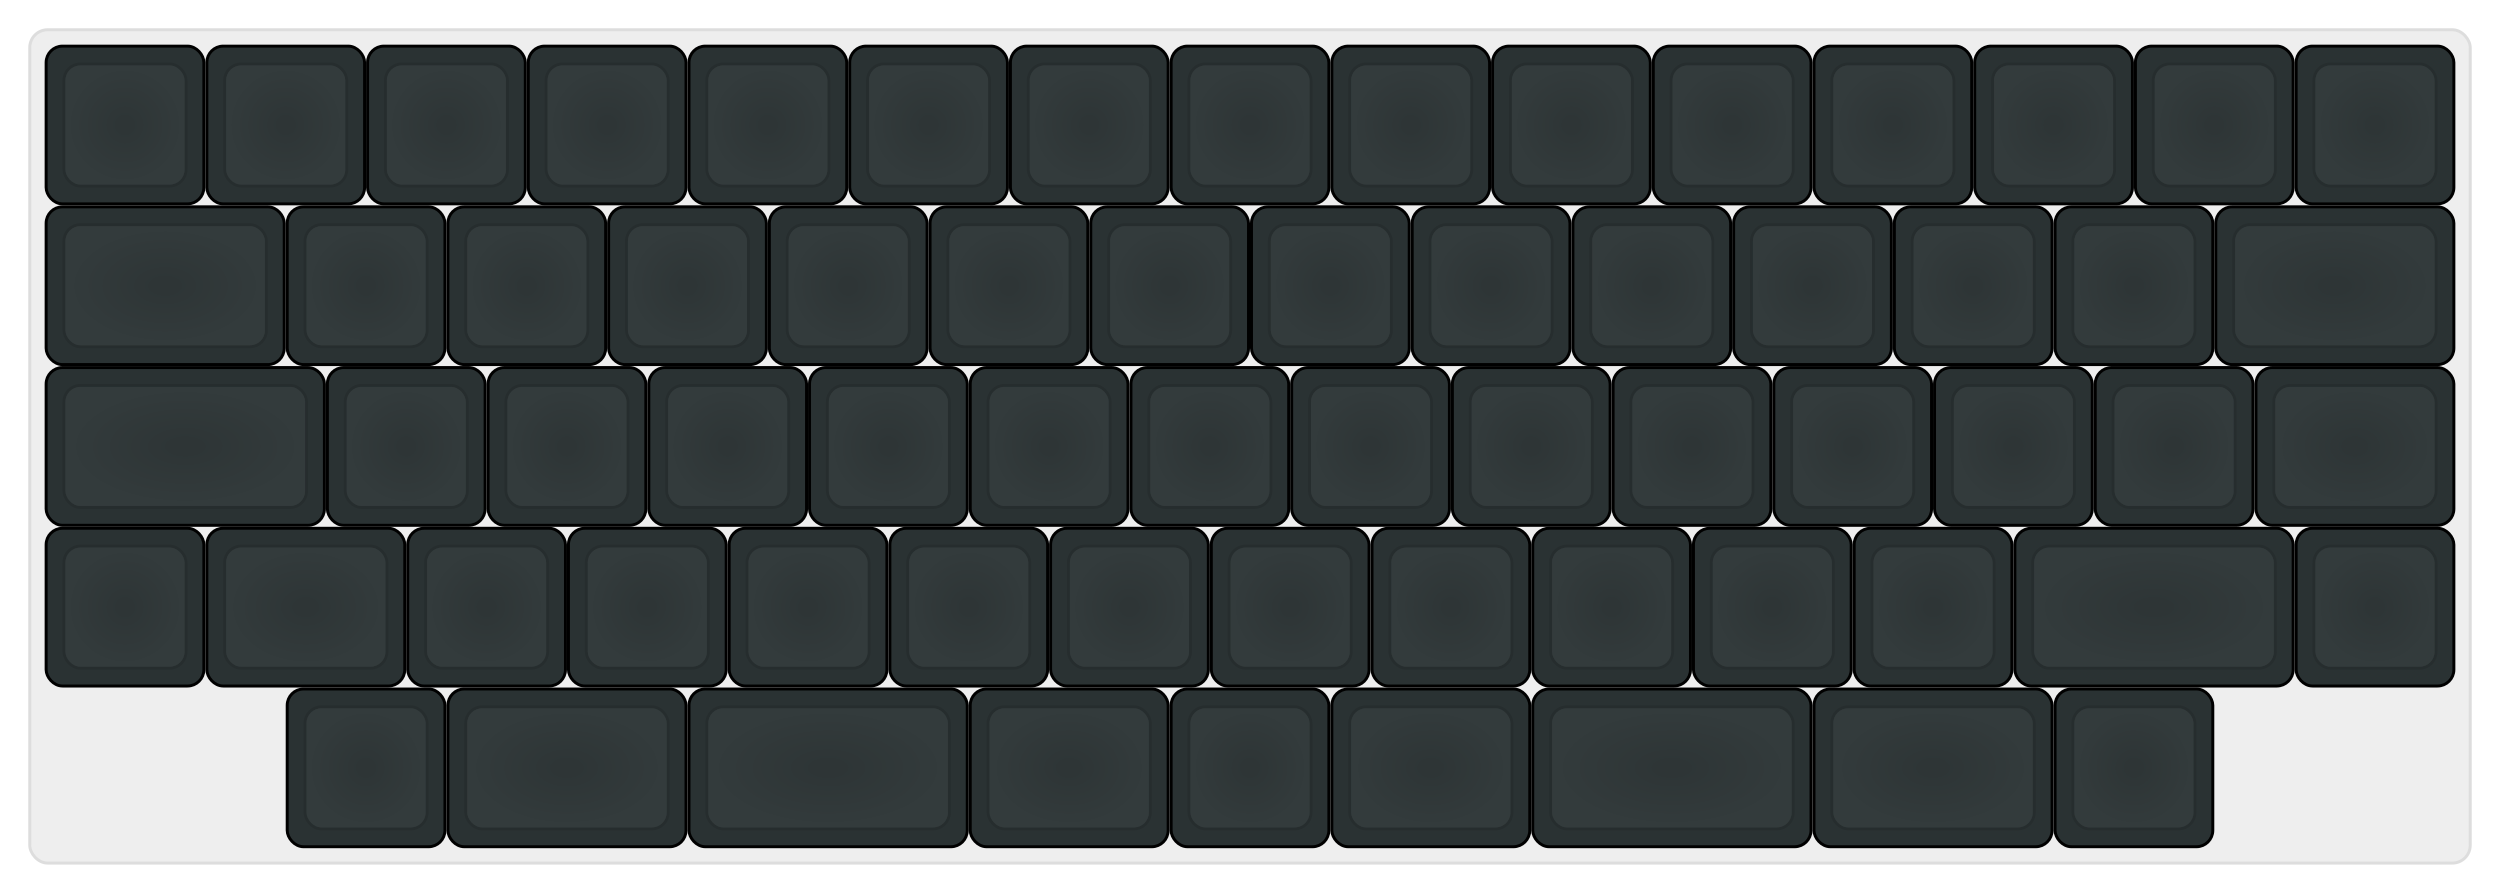 
  <svg width='840px'
       height='300px'
       viewBox='0 0 840 300'
       xmlns='http://www.w3.org/2000/svg'
       xmlns:xlink="http://www.w3.org/1999/xlink">

    <style type='text/css'>
    .keycap .border { stroke: black; stroke-width: 2; }
    .keycap .inner.border { stroke: rgba(0,0,0,.1); }
    </style>
    <defs>
      <linearGradient id="DCS">
        <stop offset="0%" stop-color="black" stop-opacity="0"/>
        <stop offset="40%" stop-color="black" stop-opacity="0.1"/>
        <stop offset="60%" stop-color="black" stop-opacity="0.1"/>
        <stop offset="100%" stop-color="black" stop-opacity="0"/>
      </linearGradient>
      <linearGradient id="SPACE" x1="0%" x2="0%" y1="0%" y2="100%">
        <stop offset="0%" stop-color="black" stop-opacity="0.1"/>
        <stop offset="20%" stop-color="black" stop-opacity="0.0"/>
        <stop offset="40%" stop-color="black" stop-opacity="0.0"/>
        <stop offset="100%" stop-color="black" stop-opacity="0.1"/>
      </linearGradient>
      <radialGradient id="DSA">
        <stop offset="0%" stop-color="black" stop-opacity="0.1"/>
        <stop offset="10%" stop-color="black" stop-opacity="0.1"/>
        <stop offset="100%" stop-color="black" stop-opacity="0"/>
      </radialGradient>
      <radialGradient id="SA" xlink:href="#DSA" />
    </defs>

    <g transform='translate(10,10)'>
      <rect width="820" height="280"
            stroke="#ddd" stroke-width="1" fill="#eeeeee" rx="6"/>
      <g transform='translate(5,5)'>
        
  <g class='  keycap'
  >

  
    <!-- Outer Border -->
    <rect x="1" y="1"
          width="52" height="52"
          rx="5" fill="#2A3233" class="outer border"/>
    
    <!-- Outer Fill -->
    <rect x="1" y="1"
          width="52" height="52"
          rx="5" fill="#2A3233"/>
    

    
      <!-- Inner Border -->
      <rect x="7" y="7"
            width="40" height="40"
            rx="5" fill="#333b3c" class="inner border"/>
      
      <!-- Inner Fill -->
      <rect x="7" y="7"
            width="40" height="40"
            rx="5" fill="#333b3c"/>
      
      
        
        
        <rect x="7" y="7"
              width="40" height="40"
              rx="5" fill="url(#DSA)"/>
      

     
   
  </g>

  <g class='  keycap'
  >

  
    <!-- Outer Border -->
    <rect x="55" y="1"
          width="52" height="52"
          rx="5" fill="#2A3233" class="outer border"/>
    
    <!-- Outer Fill -->
    <rect x="55" y="1"
          width="52" height="52"
          rx="5" fill="#2A3233"/>
    

    
      <!-- Inner Border -->
      <rect x="61" y="7"
            width="40" height="40"
            rx="5" fill="#333b3c" class="inner border"/>
      
      <!-- Inner Fill -->
      <rect x="61" y="7"
            width="40" height="40"
            rx="5" fill="#333b3c"/>
      
      
        
        
        <rect x="61" y="7"
              width="40" height="40"
              rx="5" fill="url(#DSA)"/>
      

     
   
  </g>

  <g class='  keycap'
  >

  
    <!-- Outer Border -->
    <rect x="109" y="1"
          width="52" height="52"
          rx="5" fill="#2A3233" class="outer border"/>
    
    <!-- Outer Fill -->
    <rect x="109" y="1"
          width="52" height="52"
          rx="5" fill="#2A3233"/>
    

    
      <!-- Inner Border -->
      <rect x="115" y="7"
            width="40" height="40"
            rx="5" fill="#333b3c" class="inner border"/>
      
      <!-- Inner Fill -->
      <rect x="115" y="7"
            width="40" height="40"
            rx="5" fill="#333b3c"/>
      
      
        
        
        <rect x="115" y="7"
              width="40" height="40"
              rx="5" fill="url(#DSA)"/>
      

     
   
  </g>

  <g class='  keycap'
  >

  
    <!-- Outer Border -->
    <rect x="163" y="1"
          width="52" height="52"
          rx="5" fill="#2A3233" class="outer border"/>
    
    <!-- Outer Fill -->
    <rect x="163" y="1"
          width="52" height="52"
          rx="5" fill="#2A3233"/>
    

    
      <!-- Inner Border -->
      <rect x="169" y="7"
            width="40" height="40"
            rx="5" fill="#333b3c" class="inner border"/>
      
      <!-- Inner Fill -->
      <rect x="169" y="7"
            width="40" height="40"
            rx="5" fill="#333b3c"/>
      
      
        
        
        <rect x="169" y="7"
              width="40" height="40"
              rx="5" fill="url(#DSA)"/>
      

     
   
  </g>

  <g class='  keycap'
  >

  
    <!-- Outer Border -->
    <rect x="217" y="1"
          width="52" height="52"
          rx="5" fill="#2A3233" class="outer border"/>
    
    <!-- Outer Fill -->
    <rect x="217" y="1"
          width="52" height="52"
          rx="5" fill="#2A3233"/>
    

    
      <!-- Inner Border -->
      <rect x="223" y="7"
            width="40" height="40"
            rx="5" fill="#333b3c" class="inner border"/>
      
      <!-- Inner Fill -->
      <rect x="223" y="7"
            width="40" height="40"
            rx="5" fill="#333b3c"/>
      
      
        
        
        <rect x="223" y="7"
              width="40" height="40"
              rx="5" fill="url(#DSA)"/>
      

     
   
  </g>

  <g class='  keycap'
  >

  
    <!-- Outer Border -->
    <rect x="271" y="1"
          width="52" height="52"
          rx="5" fill="#2A3233" class="outer border"/>
    
    <!-- Outer Fill -->
    <rect x="271" y="1"
          width="52" height="52"
          rx="5" fill="#2A3233"/>
    

    
      <!-- Inner Border -->
      <rect x="277" y="7"
            width="40" height="40"
            rx="5" fill="#333b3c" class="inner border"/>
      
      <!-- Inner Fill -->
      <rect x="277" y="7"
            width="40" height="40"
            rx="5" fill="#333b3c"/>
      
      
        
        
        <rect x="277" y="7"
              width="40" height="40"
              rx="5" fill="url(#DSA)"/>
      

     
   
  </g>

  <g class='  keycap'
  >

  
    <!-- Outer Border -->
    <rect x="325" y="1"
          width="52" height="52"
          rx="5" fill="#2A3233" class="outer border"/>
    
    <!-- Outer Fill -->
    <rect x="325" y="1"
          width="52" height="52"
          rx="5" fill="#2A3233"/>
    

    
      <!-- Inner Border -->
      <rect x="331" y="7"
            width="40" height="40"
            rx="5" fill="#333b3c" class="inner border"/>
      
      <!-- Inner Fill -->
      <rect x="331" y="7"
            width="40" height="40"
            rx="5" fill="#333b3c"/>
      
      
        
        
        <rect x="331" y="7"
              width="40" height="40"
              rx="5" fill="url(#DSA)"/>
      

     
   
  </g>

  <g class='  keycap'
  >

  
    <!-- Outer Border -->
    <rect x="379" y="1"
          width="52" height="52"
          rx="5" fill="#2A3233" class="outer border"/>
    
    <!-- Outer Fill -->
    <rect x="379" y="1"
          width="52" height="52"
          rx="5" fill="#2A3233"/>
    

    
      <!-- Inner Border -->
      <rect x="385" y="7"
            width="40" height="40"
            rx="5" fill="#333b3c" class="inner border"/>
      
      <!-- Inner Fill -->
      <rect x="385" y="7"
            width="40" height="40"
            rx="5" fill="#333b3c"/>
      
      
        
        
        <rect x="385" y="7"
              width="40" height="40"
              rx="5" fill="url(#DSA)"/>
      

     
   
  </g>

  <g class='  keycap'
  >

  
    <!-- Outer Border -->
    <rect x="433" y="1"
          width="52" height="52"
          rx="5" fill="#2A3233" class="outer border"/>
    
    <!-- Outer Fill -->
    <rect x="433" y="1"
          width="52" height="52"
          rx="5" fill="#2A3233"/>
    

    
      <!-- Inner Border -->
      <rect x="439" y="7"
            width="40" height="40"
            rx="5" fill="#333b3c" class="inner border"/>
      
      <!-- Inner Fill -->
      <rect x="439" y="7"
            width="40" height="40"
            rx="5" fill="#333b3c"/>
      
      
        
        
        <rect x="439" y="7"
              width="40" height="40"
              rx="5" fill="url(#DSA)"/>
      

     
   
  </g>

  <g class='  keycap'
  >

  
    <!-- Outer Border -->
    <rect x="487" y="1"
          width="52" height="52"
          rx="5" fill="#2A3233" class="outer border"/>
    
    <!-- Outer Fill -->
    <rect x="487" y="1"
          width="52" height="52"
          rx="5" fill="#2A3233"/>
    

    
      <!-- Inner Border -->
      <rect x="493" y="7"
            width="40" height="40"
            rx="5" fill="#333b3c" class="inner border"/>
      
      <!-- Inner Fill -->
      <rect x="493" y="7"
            width="40" height="40"
            rx="5" fill="#333b3c"/>
      
      
        
        
        <rect x="493" y="7"
              width="40" height="40"
              rx="5" fill="url(#DSA)"/>
      

     
   
  </g>

  <g class='  keycap'
  >

  
    <!-- Outer Border -->
    <rect x="541" y="1"
          width="52" height="52"
          rx="5" fill="#2A3233" class="outer border"/>
    
    <!-- Outer Fill -->
    <rect x="541" y="1"
          width="52" height="52"
          rx="5" fill="#2A3233"/>
    

    
      <!-- Inner Border -->
      <rect x="547" y="7"
            width="40" height="40"
            rx="5" fill="#333b3c" class="inner border"/>
      
      <!-- Inner Fill -->
      <rect x="547" y="7"
            width="40" height="40"
            rx="5" fill="#333b3c"/>
      
      
        
        
        <rect x="547" y="7"
              width="40" height="40"
              rx="5" fill="url(#DSA)"/>
      

     
   
  </g>

  <g class='  keycap'
  >

  
    <!-- Outer Border -->
    <rect x="595" y="1"
          width="52" height="52"
          rx="5" fill="#2A3233" class="outer border"/>
    
    <!-- Outer Fill -->
    <rect x="595" y="1"
          width="52" height="52"
          rx="5" fill="#2A3233"/>
    

    
      <!-- Inner Border -->
      <rect x="601" y="7"
            width="40" height="40"
            rx="5" fill="#333b3c" class="inner border"/>
      
      <!-- Inner Fill -->
      <rect x="601" y="7"
            width="40" height="40"
            rx="5" fill="#333b3c"/>
      
      
        
        
        <rect x="601" y="7"
              width="40" height="40"
              rx="5" fill="url(#DSA)"/>
      

     
   
  </g>

  <g class='  keycap'
  >

  
    <!-- Outer Border -->
    <rect x="649" y="1"
          width="52" height="52"
          rx="5" fill="#2A3233" class="outer border"/>
    
    <!-- Outer Fill -->
    <rect x="649" y="1"
          width="52" height="52"
          rx="5" fill="#2A3233"/>
    

    
      <!-- Inner Border -->
      <rect x="655" y="7"
            width="40" height="40"
            rx="5" fill="#333b3c" class="inner border"/>
      
      <!-- Inner Fill -->
      <rect x="655" y="7"
            width="40" height="40"
            rx="5" fill="#333b3c"/>
      
      
        
        
        <rect x="655" y="7"
              width="40" height="40"
              rx="5" fill="url(#DSA)"/>
      

     
   
  </g>

  <g class='  keycap'
  >

  
    <!-- Outer Border -->
    <rect x="703" y="1"
          width="52" height="52"
          rx="5" fill="#2A3233" class="outer border"/>
    
    <!-- Outer Fill -->
    <rect x="703" y="1"
          width="52" height="52"
          rx="5" fill="#2A3233"/>
    

    
      <!-- Inner Border -->
      <rect x="709" y="7"
            width="40" height="40"
            rx="5" fill="#333b3c" class="inner border"/>
      
      <!-- Inner Fill -->
      <rect x="709" y="7"
            width="40" height="40"
            rx="5" fill="#333b3c"/>
      
      
        
        
        <rect x="709" y="7"
              width="40" height="40"
              rx="5" fill="url(#DSA)"/>
      

     
   
  </g>

  <g class='  keycap'
  >

  
    <!-- Outer Border -->
    <rect x="757" y="1"
          width="52" height="52"
          rx="5" fill="#2A3233" class="outer border"/>
    
    <!-- Outer Fill -->
    <rect x="757" y="1"
          width="52" height="52"
          rx="5" fill="#2A3233"/>
    

    
      <!-- Inner Border -->
      <rect x="763" y="7"
            width="40" height="40"
            rx="5" fill="#333b3c" class="inner border"/>
      
      <!-- Inner Fill -->
      <rect x="763" y="7"
            width="40" height="40"
            rx="5" fill="#333b3c"/>
      
      
        
        
        <rect x="763" y="7"
              width="40" height="40"
              rx="5" fill="url(#DSA)"/>
      

     
   
  </g>

  <g class='  keycap'
  >

  
    <!-- Outer Border -->
    <rect x="1" y="55"
          width="79" height="52"
          rx="5" fill="#2A3233" class="outer border"/>
    
    <!-- Outer Fill -->
    <rect x="1" y="55"
          width="79" height="52"
          rx="5" fill="#2A3233"/>
    

    
      <!-- Inner Border -->
      <rect x="7" y="61"
            width="67" height="40"
            rx="5" fill="#333b3c" class="inner border"/>
      
      <!-- Inner Fill -->
      <rect x="7" y="61"
            width="67" height="40"
            rx="5" fill="#333b3c"/>
      
      
        
        
        <rect x="7" y="61"
              width="67" height="40"
              rx="5" fill="url(#DSA)"/>
      

     
   
  </g>

  <g class='  keycap'
  >

  
    <!-- Outer Border -->
    <rect x="82" y="55"
          width="52" height="52"
          rx="5" fill="#2A3233" class="outer border"/>
    
    <!-- Outer Fill -->
    <rect x="82" y="55"
          width="52" height="52"
          rx="5" fill="#2A3233"/>
    

    
      <!-- Inner Border -->
      <rect x="88" y="61"
            width="40" height="40"
            rx="5" fill="#333b3c" class="inner border"/>
      
      <!-- Inner Fill -->
      <rect x="88" y="61"
            width="40" height="40"
            rx="5" fill="#333b3c"/>
      
      
        
        
        <rect x="88" y="61"
              width="40" height="40"
              rx="5" fill="url(#DSA)"/>
      

     
   
  </g>

  <g class='  keycap'
  >

  
    <!-- Outer Border -->
    <rect x="136" y="55"
          width="52" height="52"
          rx="5" fill="#2A3233" class="outer border"/>
    
    <!-- Outer Fill -->
    <rect x="136" y="55"
          width="52" height="52"
          rx="5" fill="#2A3233"/>
    

    
      <!-- Inner Border -->
      <rect x="142" y="61"
            width="40" height="40"
            rx="5" fill="#333b3c" class="inner border"/>
      
      <!-- Inner Fill -->
      <rect x="142" y="61"
            width="40" height="40"
            rx="5" fill="#333b3c"/>
      
      
        
        
        <rect x="142" y="61"
              width="40" height="40"
              rx="5" fill="url(#DSA)"/>
      

     
   
  </g>

  <g class='  keycap'
  >

  
    <!-- Outer Border -->
    <rect x="190" y="55"
          width="52" height="52"
          rx="5" fill="#2A3233" class="outer border"/>
    
    <!-- Outer Fill -->
    <rect x="190" y="55"
          width="52" height="52"
          rx="5" fill="#2A3233"/>
    

    
      <!-- Inner Border -->
      <rect x="196" y="61"
            width="40" height="40"
            rx="5" fill="#333b3c" class="inner border"/>
      
      <!-- Inner Fill -->
      <rect x="196" y="61"
            width="40" height="40"
            rx="5" fill="#333b3c"/>
      
      
        
        
        <rect x="196" y="61"
              width="40" height="40"
              rx="5" fill="url(#DSA)"/>
      

     
   
  </g>

  <g class='  keycap'
  >

  
    <!-- Outer Border -->
    <rect x="244" y="55"
          width="52" height="52"
          rx="5" fill="#2A3233" class="outer border"/>
    
    <!-- Outer Fill -->
    <rect x="244" y="55"
          width="52" height="52"
          rx="5" fill="#2A3233"/>
    

    
      <!-- Inner Border -->
      <rect x="250" y="61"
            width="40" height="40"
            rx="5" fill="#333b3c" class="inner border"/>
      
      <!-- Inner Fill -->
      <rect x="250" y="61"
            width="40" height="40"
            rx="5" fill="#333b3c"/>
      
      
        
        
        <rect x="250" y="61"
              width="40" height="40"
              rx="5" fill="url(#DSA)"/>
      

     
   
  </g>

  <g class='  keycap'
  >

  
    <!-- Outer Border -->
    <rect x="298" y="55"
          width="52" height="52"
          rx="5" fill="#2A3233" class="outer border"/>
    
    <!-- Outer Fill -->
    <rect x="298" y="55"
          width="52" height="52"
          rx="5" fill="#2A3233"/>
    

    
      <!-- Inner Border -->
      <rect x="304" y="61"
            width="40" height="40"
            rx="5" fill="#333b3c" class="inner border"/>
      
      <!-- Inner Fill -->
      <rect x="304" y="61"
            width="40" height="40"
            rx="5" fill="#333b3c"/>
      
      
        
        
        <rect x="304" y="61"
              width="40" height="40"
              rx="5" fill="url(#DSA)"/>
      

     
   
  </g>

  <g class='  keycap'
  >

  
    <!-- Outer Border -->
    <rect x="352" y="55"
          width="52" height="52"
          rx="5" fill="#2A3233" class="outer border"/>
    
    <!-- Outer Fill -->
    <rect x="352" y="55"
          width="52" height="52"
          rx="5" fill="#2A3233"/>
    

    
      <!-- Inner Border -->
      <rect x="358" y="61"
            width="40" height="40"
            rx="5" fill="#333b3c" class="inner border"/>
      
      <!-- Inner Fill -->
      <rect x="358" y="61"
            width="40" height="40"
            rx="5" fill="#333b3c"/>
      
      
        
        
        <rect x="358" y="61"
              width="40" height="40"
              rx="5" fill="url(#DSA)"/>
      

     
   
  </g>

  <g class='  keycap'
  >

  
    <!-- Outer Border -->
    <rect x="406" y="55"
          width="52" height="52"
          rx="5" fill="#2A3233" class="outer border"/>
    
    <!-- Outer Fill -->
    <rect x="406" y="55"
          width="52" height="52"
          rx="5" fill="#2A3233"/>
    

    
      <!-- Inner Border -->
      <rect x="412" y="61"
            width="40" height="40"
            rx="5" fill="#333b3c" class="inner border"/>
      
      <!-- Inner Fill -->
      <rect x="412" y="61"
            width="40" height="40"
            rx="5" fill="#333b3c"/>
      
      
        
        
        <rect x="412" y="61"
              width="40" height="40"
              rx="5" fill="url(#DSA)"/>
      

     
   
  </g>

  <g class='  keycap'
  >

  
    <!-- Outer Border -->
    <rect x="460" y="55"
          width="52" height="52"
          rx="5" fill="#2A3233" class="outer border"/>
    
    <!-- Outer Fill -->
    <rect x="460" y="55"
          width="52" height="52"
          rx="5" fill="#2A3233"/>
    

    
      <!-- Inner Border -->
      <rect x="466" y="61"
            width="40" height="40"
            rx="5" fill="#333b3c" class="inner border"/>
      
      <!-- Inner Fill -->
      <rect x="466" y="61"
            width="40" height="40"
            rx="5" fill="#333b3c"/>
      
      
        
        
        <rect x="466" y="61"
              width="40" height="40"
              rx="5" fill="url(#DSA)"/>
      

     
   
  </g>

  <g class='  keycap'
  >

  
    <!-- Outer Border -->
    <rect x="514" y="55"
          width="52" height="52"
          rx="5" fill="#2A3233" class="outer border"/>
    
    <!-- Outer Fill -->
    <rect x="514" y="55"
          width="52" height="52"
          rx="5" fill="#2A3233"/>
    

    
      <!-- Inner Border -->
      <rect x="520" y="61"
            width="40" height="40"
            rx="5" fill="#333b3c" class="inner border"/>
      
      <!-- Inner Fill -->
      <rect x="520" y="61"
            width="40" height="40"
            rx="5" fill="#333b3c"/>
      
      
        
        
        <rect x="520" y="61"
              width="40" height="40"
              rx="5" fill="url(#DSA)"/>
      

     
   
  </g>

  <g class='  keycap'
  >

  
    <!-- Outer Border -->
    <rect x="568" y="55"
          width="52" height="52"
          rx="5" fill="#2A3233" class="outer border"/>
    
    <!-- Outer Fill -->
    <rect x="568" y="55"
          width="52" height="52"
          rx="5" fill="#2A3233"/>
    

    
      <!-- Inner Border -->
      <rect x="574" y="61"
            width="40" height="40"
            rx="5" fill="#333b3c" class="inner border"/>
      
      <!-- Inner Fill -->
      <rect x="574" y="61"
            width="40" height="40"
            rx="5" fill="#333b3c"/>
      
      
        
        
        <rect x="574" y="61"
              width="40" height="40"
              rx="5" fill="url(#DSA)"/>
      

     
   
  </g>

  <g class='  keycap'
  >

  
    <!-- Outer Border -->
    <rect x="622" y="55"
          width="52" height="52"
          rx="5" fill="#2A3233" class="outer border"/>
    
    <!-- Outer Fill -->
    <rect x="622" y="55"
          width="52" height="52"
          rx="5" fill="#2A3233"/>
    

    
      <!-- Inner Border -->
      <rect x="628" y="61"
            width="40" height="40"
            rx="5" fill="#333b3c" class="inner border"/>
      
      <!-- Inner Fill -->
      <rect x="628" y="61"
            width="40" height="40"
            rx="5" fill="#333b3c"/>
      
      
        
        
        <rect x="628" y="61"
              width="40" height="40"
              rx="5" fill="url(#DSA)"/>
      

     
   
  </g>

  <g class='  keycap'
  >

  
    <!-- Outer Border -->
    <rect x="676" y="55"
          width="52" height="52"
          rx="5" fill="#2A3233" class="outer border"/>
    
    <!-- Outer Fill -->
    <rect x="676" y="55"
          width="52" height="52"
          rx="5" fill="#2A3233"/>
    

    
      <!-- Inner Border -->
      <rect x="682" y="61"
            width="40" height="40"
            rx="5" fill="#333b3c" class="inner border"/>
      
      <!-- Inner Fill -->
      <rect x="682" y="61"
            width="40" height="40"
            rx="5" fill="#333b3c"/>
      
      
        
        
        <rect x="682" y="61"
              width="40" height="40"
              rx="5" fill="url(#DSA)"/>
      

     
   
  </g>

  <g class='  keycap'
  >

  
    <!-- Outer Border -->
    <rect x="730" y="55"
          width="79" height="52"
          rx="5" fill="#2A3233" class="outer border"/>
    
    <!-- Outer Fill -->
    <rect x="730" y="55"
          width="79" height="52"
          rx="5" fill="#2A3233"/>
    

    
      <!-- Inner Border -->
      <rect x="736" y="61"
            width="67" height="40"
            rx="5" fill="#333b3c" class="inner border"/>
      
      <!-- Inner Fill -->
      <rect x="736" y="61"
            width="67" height="40"
            rx="5" fill="#333b3c"/>
      
      
        
        
        <rect x="736" y="61"
              width="67" height="40"
              rx="5" fill="url(#DSA)"/>
      

     
   
  </g>

  <g class='  keycap'
  >

  
    <!-- Outer Border -->
    <rect x="1" y="109"
          width="92.5" height="52"
          rx="5" fill="#2A3233" class="outer border"/>
    
    <!-- Outer Fill -->
    <rect x="1" y="109"
          width="92.5" height="52"
          rx="5" fill="#2A3233"/>
    

    
      <!-- Inner Border -->
      <rect x="7" y="115"
            width="80.5" height="40"
            rx="5" fill="#333b3c" class="inner border"/>
      
      <!-- Inner Fill -->
      <rect x="7" y="115"
            width="80.5" height="40"
            rx="5" fill="#333b3c"/>
      
      
        
        
        <rect x="7" y="115"
              width="80.5" height="40"
              rx="5" fill="url(#DSA)"/>
      

     
   
  </g>

  <g class='  keycap'
  >

  
    <!-- Outer Border -->
    <rect x="95.5" y="109"
          width="52" height="52"
          rx="5" fill="#2A3233" class="outer border"/>
    
    <!-- Outer Fill -->
    <rect x="95.5" y="109"
          width="52" height="52"
          rx="5" fill="#2A3233"/>
    

    
      <!-- Inner Border -->
      <rect x="101.5" y="115"
            width="40" height="40"
            rx="5" fill="#333b3c" class="inner border"/>
      
      <!-- Inner Fill -->
      <rect x="101.5" y="115"
            width="40" height="40"
            rx="5" fill="#333b3c"/>
      
      
        
        
        <rect x="101.5" y="115"
              width="40" height="40"
              rx="5" fill="url(#DSA)"/>
      

     
   
  </g>

  <g class='  keycap'
  >

  
    <!-- Outer Border -->
    <rect x="149.5" y="109"
          width="52" height="52"
          rx="5" fill="#2A3233" class="outer border"/>
    
    <!-- Outer Fill -->
    <rect x="149.5" y="109"
          width="52" height="52"
          rx="5" fill="#2A3233"/>
    

    
      <!-- Inner Border -->
      <rect x="155.5" y="115"
            width="40" height="40"
            rx="5" fill="#333b3c" class="inner border"/>
      
      <!-- Inner Fill -->
      <rect x="155.5" y="115"
            width="40" height="40"
            rx="5" fill="#333b3c"/>
      
      
        
        
        <rect x="155.5" y="115"
              width="40" height="40"
              rx="5" fill="url(#DSA)"/>
      

     
   
  </g>

  <g class='  keycap'
  >

  
    <!-- Outer Border -->
    <rect x="203.5" y="109"
          width="52" height="52"
          rx="5" fill="#2A3233" class="outer border"/>
    
    <!-- Outer Fill -->
    <rect x="203.5" y="109"
          width="52" height="52"
          rx="5" fill="#2A3233"/>
    

    
      <!-- Inner Border -->
      <rect x="209.5" y="115"
            width="40" height="40"
            rx="5" fill="#333b3c" class="inner border"/>
      
      <!-- Inner Fill -->
      <rect x="209.5" y="115"
            width="40" height="40"
            rx="5" fill="#333b3c"/>
      
      
        
        
        <rect x="209.5" y="115"
              width="40" height="40"
              rx="5" fill="url(#DSA)"/>
      

     
   
  </g>

  <g class='  keycap'
  >

  
    <!-- Outer Border -->
    <rect x="257.5" y="109"
          width="52" height="52"
          rx="5" fill="#2A3233" class="outer border"/>
    
    <!-- Outer Fill -->
    <rect x="257.5" y="109"
          width="52" height="52"
          rx="5" fill="#2A3233"/>
    

    
      <!-- Inner Border -->
      <rect x="263.5" y="115"
            width="40" height="40"
            rx="5" fill="#333b3c" class="inner border"/>
      
      <!-- Inner Fill -->
      <rect x="263.5" y="115"
            width="40" height="40"
            rx="5" fill="#333b3c"/>
      
      
        
        
        <rect x="263.5" y="115"
              width="40" height="40"
              rx="5" fill="url(#DSA)"/>
      

     
   
  </g>

  <g class='  keycap'
  >

  
    <!-- Outer Border -->
    <rect x="311.5" y="109"
          width="52" height="52"
          rx="5" fill="#2A3233" class="outer border"/>
    
    <!-- Outer Fill -->
    <rect x="311.5" y="109"
          width="52" height="52"
          rx="5" fill="#2A3233"/>
    

    
      <!-- Inner Border -->
      <rect x="317.5" y="115"
            width="40" height="40"
            rx="5" fill="#333b3c" class="inner border"/>
      
      <!-- Inner Fill -->
      <rect x="317.5" y="115"
            width="40" height="40"
            rx="5" fill="#333b3c"/>
      
      
        
        
        <rect x="317.5" y="115"
              width="40" height="40"
              rx="5" fill="url(#DSA)"/>
      

     
   
  </g>

  <g class='  keycap'
  >

  
    <!-- Outer Border -->
    <rect x="365.5" y="109"
          width="52" height="52"
          rx="5" fill="#2A3233" class="outer border"/>
    
    <!-- Outer Fill -->
    <rect x="365.5" y="109"
          width="52" height="52"
          rx="5" fill="#2A3233"/>
    

    
      <!-- Inner Border -->
      <rect x="371.5" y="115"
            width="40" height="40"
            rx="5" fill="#333b3c" class="inner border"/>
      
      <!-- Inner Fill -->
      <rect x="371.5" y="115"
            width="40" height="40"
            rx="5" fill="#333b3c"/>
      
      
        
        
        <rect x="371.5" y="115"
              width="40" height="40"
              rx="5" fill="url(#DSA)"/>
      

     
   
  </g>

  <g class='  keycap'
  >

  
    <!-- Outer Border -->
    <rect x="419.5" y="109"
          width="52" height="52"
          rx="5" fill="#2A3233" class="outer border"/>
    
    <!-- Outer Fill -->
    <rect x="419.5" y="109"
          width="52" height="52"
          rx="5" fill="#2A3233"/>
    

    
      <!-- Inner Border -->
      <rect x="425.5" y="115"
            width="40" height="40"
            rx="5" fill="#333b3c" class="inner border"/>
      
      <!-- Inner Fill -->
      <rect x="425.5" y="115"
            width="40" height="40"
            rx="5" fill="#333b3c"/>
      
      
        
        
        <rect x="425.5" y="115"
              width="40" height="40"
              rx="5" fill="url(#DSA)"/>
      

     
   
  </g>

  <g class='  keycap'
  >

  
    <!-- Outer Border -->
    <rect x="473.5" y="109"
          width="52" height="52"
          rx="5" fill="#2A3233" class="outer border"/>
    
    <!-- Outer Fill -->
    <rect x="473.5" y="109"
          width="52" height="52"
          rx="5" fill="#2A3233"/>
    

    
      <!-- Inner Border -->
      <rect x="479.5" y="115"
            width="40" height="40"
            rx="5" fill="#333b3c" class="inner border"/>
      
      <!-- Inner Fill -->
      <rect x="479.5" y="115"
            width="40" height="40"
            rx="5" fill="#333b3c"/>
      
      
        
        
        <rect x="479.5" y="115"
              width="40" height="40"
              rx="5" fill="url(#DSA)"/>
      

     
   
  </g>

  <g class='  keycap'
  >

  
    <!-- Outer Border -->
    <rect x="527.5" y="109"
          width="52" height="52"
          rx="5" fill="#2A3233" class="outer border"/>
    
    <!-- Outer Fill -->
    <rect x="527.5" y="109"
          width="52" height="52"
          rx="5" fill="#2A3233"/>
    

    
      <!-- Inner Border -->
      <rect x="533.5" y="115"
            width="40" height="40"
            rx="5" fill="#333b3c" class="inner border"/>
      
      <!-- Inner Fill -->
      <rect x="533.5" y="115"
            width="40" height="40"
            rx="5" fill="#333b3c"/>
      
      
        
        
        <rect x="533.5" y="115"
              width="40" height="40"
              rx="5" fill="url(#DSA)"/>
      

     
   
  </g>

  <g class='  keycap'
  >

  
    <!-- Outer Border -->
    <rect x="581.5" y="109"
          width="52" height="52"
          rx="5" fill="#2A3233" class="outer border"/>
    
    <!-- Outer Fill -->
    <rect x="581.5" y="109"
          width="52" height="52"
          rx="5" fill="#2A3233"/>
    

    
      <!-- Inner Border -->
      <rect x="587.5" y="115"
            width="40" height="40"
            rx="5" fill="#333b3c" class="inner border"/>
      
      <!-- Inner Fill -->
      <rect x="587.5" y="115"
            width="40" height="40"
            rx="5" fill="#333b3c"/>
      
      
        
        
        <rect x="587.5" y="115"
              width="40" height="40"
              rx="5" fill="url(#DSA)"/>
      

     
   
  </g>

  <g class='  keycap'
  >

  
    <!-- Outer Border -->
    <rect x="635.5" y="109"
          width="52" height="52"
          rx="5" fill="#2A3233" class="outer border"/>
    
    <!-- Outer Fill -->
    <rect x="635.5" y="109"
          width="52" height="52"
          rx="5" fill="#2A3233"/>
    

    
      <!-- Inner Border -->
      <rect x="641.5" y="115"
            width="40" height="40"
            rx="5" fill="#333b3c" class="inner border"/>
      
      <!-- Inner Fill -->
      <rect x="641.5" y="115"
            width="40" height="40"
            rx="5" fill="#333b3c"/>
      
      
        
        
        <rect x="641.5" y="115"
              width="40" height="40"
              rx="5" fill="url(#DSA)"/>
      

     
   
  </g>

  <g class='  keycap'
  >

  
    <!-- Outer Border -->
    <rect x="689.5" y="109"
          width="52" height="52"
          rx="5" fill="#2A3233" class="outer border"/>
    
    <!-- Outer Fill -->
    <rect x="689.5" y="109"
          width="52" height="52"
          rx="5" fill="#2A3233"/>
    

    
      <!-- Inner Border -->
      <rect x="695.5" y="115"
            width="40" height="40"
            rx="5" fill="#333b3c" class="inner border"/>
      
      <!-- Inner Fill -->
      <rect x="695.5" y="115"
            width="40" height="40"
            rx="5" fill="#333b3c"/>
      
      
        
        
        <rect x="695.5" y="115"
              width="40" height="40"
              rx="5" fill="url(#DSA)"/>
      

     
   
  </g>

  <g class='  keycap'
  >

  
    <!-- Outer Border -->
    <rect x="743.5" y="109"
          width="65.5" height="52"
          rx="5" fill="#2A3233" class="outer border"/>
    
    <!-- Outer Fill -->
    <rect x="743.5" y="109"
          width="65.5" height="52"
          rx="5" fill="#2A3233"/>
    

    
      <!-- Inner Border -->
      <rect x="749.5" y="115"
            width="53.5" height="40"
            rx="5" fill="#333b3c" class="inner border"/>
      
      <!-- Inner Fill -->
      <rect x="749.5" y="115"
            width="53.5" height="40"
            rx="5" fill="#333b3c"/>
      
      
        
        
        <rect x="749.5" y="115"
              width="53.5" height="40"
              rx="5" fill="url(#DSA)"/>
      

     
   
  </g>

  <g class='  keycap'
  >

  
    <!-- Outer Border -->
    <rect x="1" y="163"
          width="52" height="52"
          rx="5" fill="#2A3233" class="outer border"/>
    
    <!-- Outer Fill -->
    <rect x="1" y="163"
          width="52" height="52"
          rx="5" fill="#2A3233"/>
    

    
      <!-- Inner Border -->
      <rect x="7" y="169"
            width="40" height="40"
            rx="5" fill="#333b3c" class="inner border"/>
      
      <!-- Inner Fill -->
      <rect x="7" y="169"
            width="40" height="40"
            rx="5" fill="#333b3c"/>
      
      
        
        
        <rect x="7" y="169"
              width="40" height="40"
              rx="5" fill="url(#DSA)"/>
      

     
   
  </g>

  <g class='  keycap'
  >

  
    <!-- Outer Border -->
    <rect x="55" y="163"
          width="65.5" height="52"
          rx="5" fill="#2A3233" class="outer border"/>
    
    <!-- Outer Fill -->
    <rect x="55" y="163"
          width="65.5" height="52"
          rx="5" fill="#2A3233"/>
    

    
      <!-- Inner Border -->
      <rect x="61" y="169"
            width="53.5" height="40"
            rx="5" fill="#333b3c" class="inner border"/>
      
      <!-- Inner Fill -->
      <rect x="61" y="169"
            width="53.5" height="40"
            rx="5" fill="#333b3c"/>
      
      
        
        
        <rect x="61" y="169"
              width="53.5" height="40"
              rx="5" fill="url(#DSA)"/>
      

     
   
  </g>

  <g class='  keycap'
  >

  
    <!-- Outer Border -->
    <rect x="122.5" y="163"
          width="52" height="52"
          rx="5" fill="#2A3233" class="outer border"/>
    
    <!-- Outer Fill -->
    <rect x="122.5" y="163"
          width="52" height="52"
          rx="5" fill="#2A3233"/>
    

    
      <!-- Inner Border -->
      <rect x="128.5" y="169"
            width="40" height="40"
            rx="5" fill="#333b3c" class="inner border"/>
      
      <!-- Inner Fill -->
      <rect x="128.5" y="169"
            width="40" height="40"
            rx="5" fill="#333b3c"/>
      
      
        
        
        <rect x="128.5" y="169"
              width="40" height="40"
              rx="5" fill="url(#DSA)"/>
      

     
   
  </g>

  <g class='  keycap'
  >

  
    <!-- Outer Border -->
    <rect x="176.5" y="163"
          width="52" height="52"
          rx="5" fill="#2A3233" class="outer border"/>
    
    <!-- Outer Fill -->
    <rect x="176.5" y="163"
          width="52" height="52"
          rx="5" fill="#2A3233"/>
    

    
      <!-- Inner Border -->
      <rect x="182.5" y="169"
            width="40" height="40"
            rx="5" fill="#333b3c" class="inner border"/>
      
      <!-- Inner Fill -->
      <rect x="182.5" y="169"
            width="40" height="40"
            rx="5" fill="#333b3c"/>
      
      
        
        
        <rect x="182.5" y="169"
              width="40" height="40"
              rx="5" fill="url(#DSA)"/>
      

     
   
  </g>

  <g class='  keycap'
  >

  
    <!-- Outer Border -->
    <rect x="230.5" y="163"
          width="52" height="52"
          rx="5" fill="#2A3233" class="outer border"/>
    
    <!-- Outer Fill -->
    <rect x="230.5" y="163"
          width="52" height="52"
          rx="5" fill="#2A3233"/>
    

    
      <!-- Inner Border -->
      <rect x="236.5" y="169"
            width="40" height="40"
            rx="5" fill="#333b3c" class="inner border"/>
      
      <!-- Inner Fill -->
      <rect x="236.5" y="169"
            width="40" height="40"
            rx="5" fill="#333b3c"/>
      
      
        
        
        <rect x="236.5" y="169"
              width="40" height="40"
              rx="5" fill="url(#DSA)"/>
      

     
   
  </g>

  <g class='  keycap'
  >

  
    <!-- Outer Border -->
    <rect x="284.5" y="163"
          width="52" height="52"
          rx="5" fill="#2A3233" class="outer border"/>
    
    <!-- Outer Fill -->
    <rect x="284.5" y="163"
          width="52" height="52"
          rx="5" fill="#2A3233"/>
    

    
      <!-- Inner Border -->
      <rect x="290.5" y="169"
            width="40" height="40"
            rx="5" fill="#333b3c" class="inner border"/>
      
      <!-- Inner Fill -->
      <rect x="290.5" y="169"
            width="40" height="40"
            rx="5" fill="#333b3c"/>
      
      
        
        
        <rect x="290.5" y="169"
              width="40" height="40"
              rx="5" fill="url(#DSA)"/>
      

     
   
  </g>

  <g class='  keycap'
  >

  
    <!-- Outer Border -->
    <rect x="338.5" y="163"
          width="52" height="52"
          rx="5" fill="#2A3233" class="outer border"/>
    
    <!-- Outer Fill -->
    <rect x="338.5" y="163"
          width="52" height="52"
          rx="5" fill="#2A3233"/>
    

    
      <!-- Inner Border -->
      <rect x="344.5" y="169"
            width="40" height="40"
            rx="5" fill="#333b3c" class="inner border"/>
      
      <!-- Inner Fill -->
      <rect x="344.5" y="169"
            width="40" height="40"
            rx="5" fill="#333b3c"/>
      
      
        
        
        <rect x="344.5" y="169"
              width="40" height="40"
              rx="5" fill="url(#DSA)"/>
      

     
   
  </g>

  <g class='  keycap'
  >

  
    <!-- Outer Border -->
    <rect x="392.5" y="163"
          width="52" height="52"
          rx="5" fill="#2A3233" class="outer border"/>
    
    <!-- Outer Fill -->
    <rect x="392.5" y="163"
          width="52" height="52"
          rx="5" fill="#2A3233"/>
    

    
      <!-- Inner Border -->
      <rect x="398.5" y="169"
            width="40" height="40"
            rx="5" fill="#333b3c" class="inner border"/>
      
      <!-- Inner Fill -->
      <rect x="398.5" y="169"
            width="40" height="40"
            rx="5" fill="#333b3c"/>
      
      
        
        
        <rect x="398.5" y="169"
              width="40" height="40"
              rx="5" fill="url(#DSA)"/>
      

     
   
  </g>

  <g class='  keycap'
  >

  
    <!-- Outer Border -->
    <rect x="446.5" y="163"
          width="52" height="52"
          rx="5" fill="#2A3233" class="outer border"/>
    
    <!-- Outer Fill -->
    <rect x="446.5" y="163"
          width="52" height="52"
          rx="5" fill="#2A3233"/>
    

    
      <!-- Inner Border -->
      <rect x="452.5" y="169"
            width="40" height="40"
            rx="5" fill="#333b3c" class="inner border"/>
      
      <!-- Inner Fill -->
      <rect x="452.5" y="169"
            width="40" height="40"
            rx="5" fill="#333b3c"/>
      
      
        
        
        <rect x="452.5" y="169"
              width="40" height="40"
              rx="5" fill="url(#DSA)"/>
      

     
   
  </g>

  <g class='  keycap'
  >

  
    <!-- Outer Border -->
    <rect x="500.5" y="163"
          width="52" height="52"
          rx="5" fill="#2A3233" class="outer border"/>
    
    <!-- Outer Fill -->
    <rect x="500.5" y="163"
          width="52" height="52"
          rx="5" fill="#2A3233"/>
    

    
      <!-- Inner Border -->
      <rect x="506.5" y="169"
            width="40" height="40"
            rx="5" fill="#333b3c" class="inner border"/>
      
      <!-- Inner Fill -->
      <rect x="506.5" y="169"
            width="40" height="40"
            rx="5" fill="#333b3c"/>
      
      
        
        
        <rect x="506.5" y="169"
              width="40" height="40"
              rx="5" fill="url(#DSA)"/>
      

     
   
  </g>

  <g class='  keycap'
  >

  
    <!-- Outer Border -->
    <rect x="554.5" y="163"
          width="52" height="52"
          rx="5" fill="#2A3233" class="outer border"/>
    
    <!-- Outer Fill -->
    <rect x="554.5" y="163"
          width="52" height="52"
          rx="5" fill="#2A3233"/>
    

    
      <!-- Inner Border -->
      <rect x="560.5" y="169"
            width="40" height="40"
            rx="5" fill="#333b3c" class="inner border"/>
      
      <!-- Inner Fill -->
      <rect x="560.5" y="169"
            width="40" height="40"
            rx="5" fill="#333b3c"/>
      
      
        
        
        <rect x="560.5" y="169"
              width="40" height="40"
              rx="5" fill="url(#DSA)"/>
      

     
   
  </g>

  <g class='  keycap'
  >

  
    <!-- Outer Border -->
    <rect x="608.5" y="163"
          width="52" height="52"
          rx="5" fill="#2A3233" class="outer border"/>
    
    <!-- Outer Fill -->
    <rect x="608.5" y="163"
          width="52" height="52"
          rx="5" fill="#2A3233"/>
    

    
      <!-- Inner Border -->
      <rect x="614.5" y="169"
            width="40" height="40"
            rx="5" fill="#333b3c" class="inner border"/>
      
      <!-- Inner Fill -->
      <rect x="614.5" y="169"
            width="40" height="40"
            rx="5" fill="#333b3c"/>
      
      
        
        
        <rect x="614.5" y="169"
              width="40" height="40"
              rx="5" fill="url(#DSA)"/>
      

     
   
  </g>

  <g class='  keycap'
  >

  
    <!-- Outer Border -->
    <rect x="662.5" y="163"
          width="92.5" height="52"
          rx="5" fill="#2A3233" class="outer border"/>
    
    <!-- Outer Fill -->
    <rect x="662.5" y="163"
          width="92.5" height="52"
          rx="5" fill="#2A3233"/>
    

    
      <!-- Inner Border -->
      <rect x="668.5" y="169"
            width="80.5" height="40"
            rx="5" fill="#333b3c" class="inner border"/>
      
      <!-- Inner Fill -->
      <rect x="668.5" y="169"
            width="80.5" height="40"
            rx="5" fill="#333b3c"/>
      
      
        
        
        <rect x="668.5" y="169"
              width="80.5" height="40"
              rx="5" fill="url(#DSA)"/>
      

     
   
  </g>

  <g class='  keycap'
  >

  
    <!-- Outer Border -->
    <rect x="757" y="163"
          width="52" height="52"
          rx="5" fill="#2A3233" class="outer border"/>
    
    <!-- Outer Fill -->
    <rect x="757" y="163"
          width="52" height="52"
          rx="5" fill="#2A3233"/>
    

    
      <!-- Inner Border -->
      <rect x="763" y="169"
            width="40" height="40"
            rx="5" fill="#333b3c" class="inner border"/>
      
      <!-- Inner Fill -->
      <rect x="763" y="169"
            width="40" height="40"
            rx="5" fill="#333b3c"/>
      
      
        
        
        <rect x="763" y="169"
              width="40" height="40"
              rx="5" fill="url(#DSA)"/>
      

     
   
  </g>

  <g class='  keycap'
  >

  
    <!-- Outer Border -->
    <rect x="82" y="217"
          width="52" height="52"
          rx="5" fill="#2A3233" class="outer border"/>
    
    <!-- Outer Fill -->
    <rect x="82" y="217"
          width="52" height="52"
          rx="5" fill="#2A3233"/>
    

    
      <!-- Inner Border -->
      <rect x="88" y="223"
            width="40" height="40"
            rx="5" fill="#333b3c" class="inner border"/>
      
      <!-- Inner Fill -->
      <rect x="88" y="223"
            width="40" height="40"
            rx="5" fill="#333b3c"/>
      
      
        
        
        <rect x="88" y="223"
              width="40" height="40"
              rx="5" fill="url(#DSA)"/>
      

     
   
  </g>

  <g class='  keycap'
  >

  
    <!-- Outer Border -->
    <rect x="136" y="217"
          width="79" height="52"
          rx="5" fill="#2A3233" class="outer border"/>
    
    <!-- Outer Fill -->
    <rect x="136" y="217"
          width="79" height="52"
          rx="5" fill="#2A3233"/>
    

    
      <!-- Inner Border -->
      <rect x="142" y="223"
            width="67" height="40"
            rx="5" fill="#333b3c" class="inner border"/>
      
      <!-- Inner Fill -->
      <rect x="142" y="223"
            width="67" height="40"
            rx="5" fill="#333b3c"/>
      
      
        
        
        <rect x="142" y="223"
              width="67" height="40"
              rx="5" fill="url(#DSA)"/>
      

     
   
  </g>

  <g class='  keycap'
  >

  
    <!-- Outer Border -->
    <rect x="217" y="217"
          width="92.5" height="52"
          rx="5" fill="#2A3233" class="outer border"/>
    
    <!-- Outer Fill -->
    <rect x="217" y="217"
          width="92.5" height="52"
          rx="5" fill="#2A3233"/>
    

    
      <!-- Inner Border -->
      <rect x="223" y="223"
            width="80.5" height="40"
            rx="5" fill="#333b3c" class="inner border"/>
      
      <!-- Inner Fill -->
      <rect x="223" y="223"
            width="80.5" height="40"
            rx="5" fill="#333b3c"/>
      
      
        
        
        <rect x="223" y="223"
              width="80.5" height="40"
              rx="5" fill="url(#DSA)"/>
      

     
   
  </g>

  <g class='  keycap'
  >

  
    <!-- Outer Border -->
    <rect x="311.5" y="217"
          width="65.5" height="52"
          rx="5" fill="#2A3233" class="outer border"/>
    
    <!-- Outer Fill -->
    <rect x="311.5" y="217"
          width="65.5" height="52"
          rx="5" fill="#2A3233"/>
    

    
      <!-- Inner Border -->
      <rect x="317.5" y="223"
            width="53.5" height="40"
            rx="5" fill="#333b3c" class="inner border"/>
      
      <!-- Inner Fill -->
      <rect x="317.5" y="223"
            width="53.5" height="40"
            rx="5" fill="#333b3c"/>
      
      
        
        
        <rect x="317.5" y="223"
              width="53.5" height="40"
              rx="5" fill="url(#DSA)"/>
      

     
   
  </g>

  <g class='  keycap'
  >

  
    <!-- Outer Border -->
    <rect x="379" y="217"
          width="52" height="52"
          rx="5" fill="#2A3233" class="outer border"/>
    
    <!-- Outer Fill -->
    <rect x="379" y="217"
          width="52" height="52"
          rx="5" fill="#2A3233"/>
    

    
      <!-- Inner Border -->
      <rect x="385" y="223"
            width="40" height="40"
            rx="5" fill="#333b3c" class="inner border"/>
      
      <!-- Inner Fill -->
      <rect x="385" y="223"
            width="40" height="40"
            rx="5" fill="#333b3c"/>
      
      
        
        
        <rect x="385" y="223"
              width="40" height="40"
              rx="5" fill="url(#DSA)"/>
      

     
   
  </g>

  <g class='  keycap'
  >

  
    <!-- Outer Border -->
    <rect x="433" y="217"
          width="65.5" height="52"
          rx="5" fill="#2A3233" class="outer border"/>
    
    <!-- Outer Fill -->
    <rect x="433" y="217"
          width="65.5" height="52"
          rx="5" fill="#2A3233"/>
    

    
      <!-- Inner Border -->
      <rect x="439" y="223"
            width="53.5" height="40"
            rx="5" fill="#333b3c" class="inner border"/>
      
      <!-- Inner Fill -->
      <rect x="439" y="223"
            width="53.5" height="40"
            rx="5" fill="#333b3c"/>
      
      
        
        
        <rect x="439" y="223"
              width="53.5" height="40"
              rx="5" fill="url(#DSA)"/>
      

     
   
  </g>

  <g class='  keycap'
  >

  
    <!-- Outer Border -->
    <rect x="500.5" y="217"
          width="92.5" height="52"
          rx="5" fill="#2A3233" class="outer border"/>
    
    <!-- Outer Fill -->
    <rect x="500.5" y="217"
          width="92.5" height="52"
          rx="5" fill="#2A3233"/>
    

    
      <!-- Inner Border -->
      <rect x="506.5" y="223"
            width="80.5" height="40"
            rx="5" fill="#333b3c" class="inner border"/>
      
      <!-- Inner Fill -->
      <rect x="506.5" y="223"
            width="80.5" height="40"
            rx="5" fill="#333b3c"/>
      
      
        
        
        <rect x="506.5" y="223"
              width="80.5" height="40"
              rx="5" fill="url(#DSA)"/>
      

     
   
  </g>

  <g class='  keycap'
  >

  
    <!-- Outer Border -->
    <rect x="595" y="217"
          width="79" height="52"
          rx="5" fill="#2A3233" class="outer border"/>
    
    <!-- Outer Fill -->
    <rect x="595" y="217"
          width="79" height="52"
          rx="5" fill="#2A3233"/>
    

    
      <!-- Inner Border -->
      <rect x="601" y="223"
            width="67" height="40"
            rx="5" fill="#333b3c" class="inner border"/>
      
      <!-- Inner Fill -->
      <rect x="601" y="223"
            width="67" height="40"
            rx="5" fill="#333b3c"/>
      
      
        
        
        <rect x="601" y="223"
              width="67" height="40"
              rx="5" fill="url(#DSA)"/>
      

     
   
  </g>

  <g class='  keycap'
  >

  
    <!-- Outer Border -->
    <rect x="676" y="217"
          width="52" height="52"
          rx="5" fill="#2A3233" class="outer border"/>
    
    <!-- Outer Fill -->
    <rect x="676" y="217"
          width="52" height="52"
          rx="5" fill="#2A3233"/>
    

    
      <!-- Inner Border -->
      <rect x="682" y="223"
            width="40" height="40"
            rx="5" fill="#333b3c" class="inner border"/>
      
      <!-- Inner Fill -->
      <rect x="682" y="223"
            width="40" height="40"
            rx="5" fill="#333b3c"/>
      
      
        
        
        <rect x="682" y="223"
              width="40" height="40"
              rx="5" fill="url(#DSA)"/>
      

     
   
  </g>

      </g>
    </g>
  </svg>
